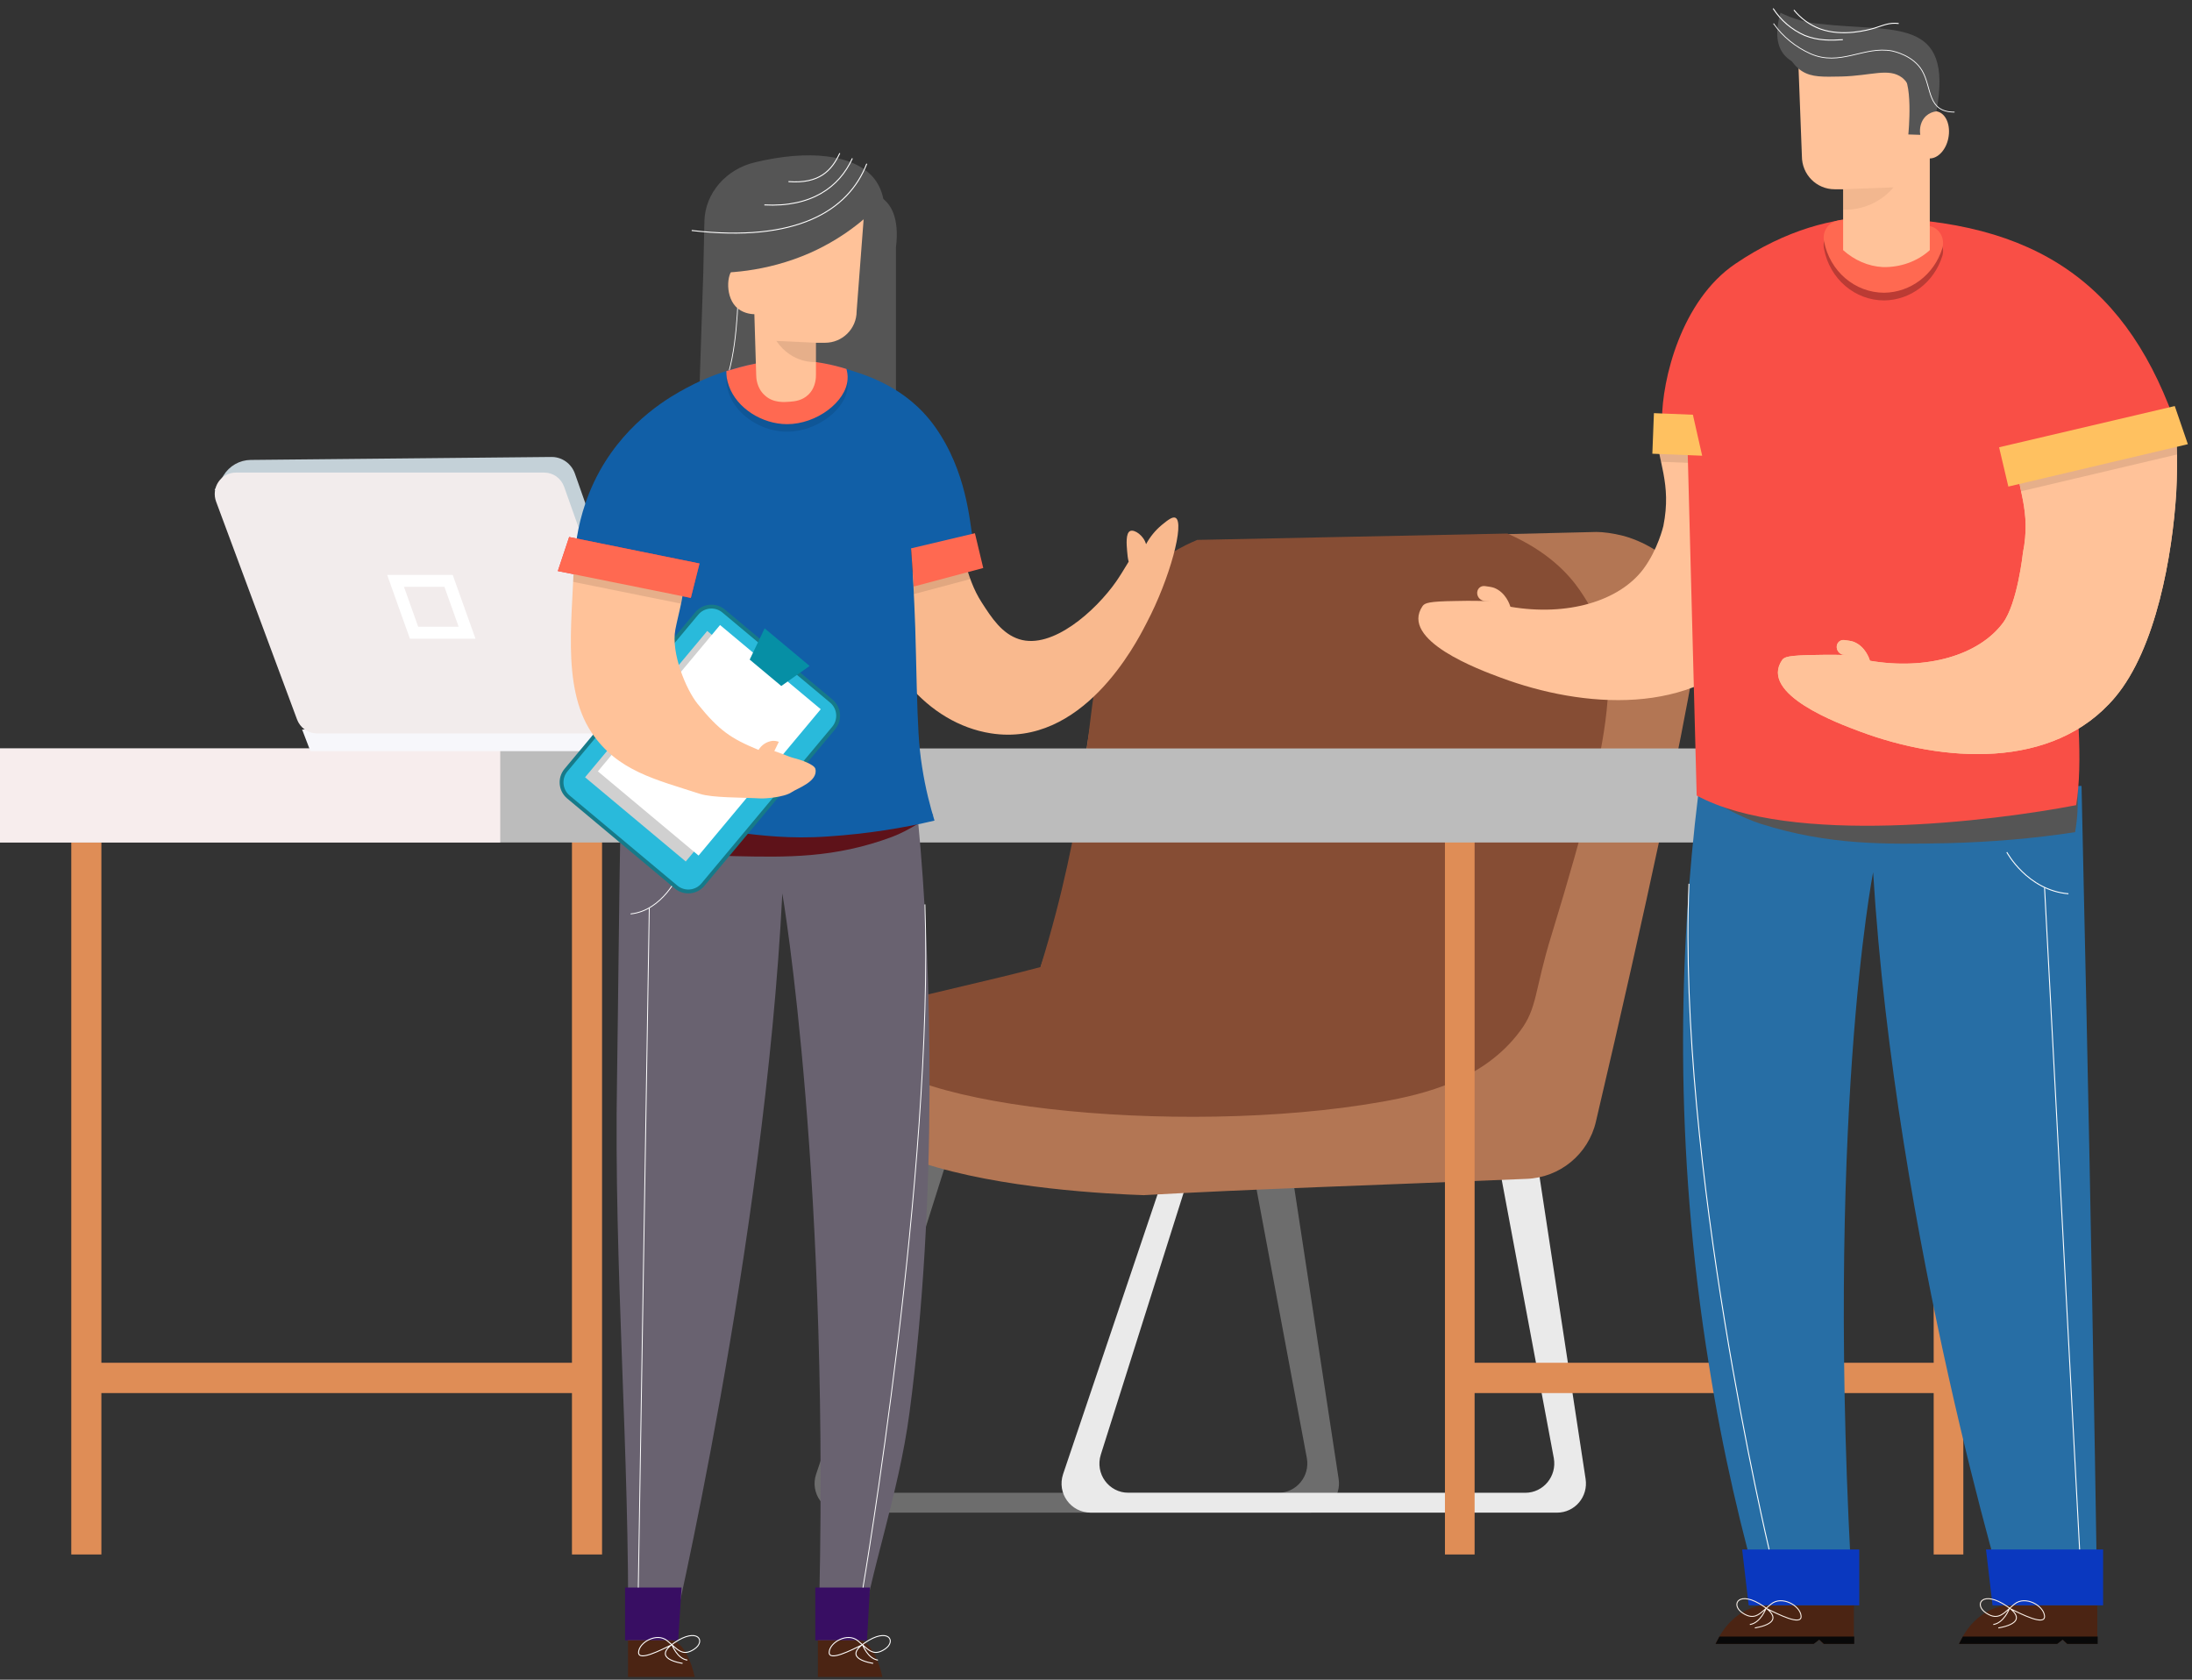 <svg width="569" height="436" viewBox="0 0 569 436" fill="none" xmlns="http://www.w3.org/2000/svg">
<rect x="0" y="0" width="569" height="436" fill="#333333" stroke="none"/>
<path d="M347.482 383.876L332.847 287.848L322.85 290.942L339.237 378.512C340.062 383.154 336.558 387.486 331.817 387.486L228.857 387.486C223.704 387.486 220.096 382.535 221.642 377.584L246.171 300.019L239.575 300.535L211.851 382.638C210.202 387.589 213.81 392.643 219.066 392.643L340.062 392.643C344.597 392.643 348.204 388.517 347.482 383.876Z" fill="#6D6D6D"/>
<path d="M411.588 383.876L396.953 287.848L386.956 290.942L403.343 378.512C404.167 383.154 400.663 387.486 395.922 387.486L292.962 387.486C287.809 387.486 284.202 382.535 285.748 377.584L310.277 300.019L303.68 300.535L275.957 382.638C274.307 387.589 277.915 392.643 283.171 392.643L404.167 392.643C408.805 392.643 412.309 388.517 411.588 383.876Z" fill="#EAEAEA"/>
<path d="M269.979 251.437C276.678 232.149 279.461 216.162 280.697 205.022C281.316 199.452 283.583 176.864 291.416 158.607C292.859 155.306 295.435 149.736 301.413 145.507C306.875 141.588 312.647 140.66 315.945 140.453L414.37 138.081C416.122 138.081 418.596 138.39 421.481 139.113C428.077 140.969 433.231 144.889 435.807 148.086C442.3 155.925 440.548 167.58 439.621 173.253C436.632 191.407 427.665 234.109 414.267 291.148C412.309 299.606 404.888 305.692 396.231 306.001C357.067 307.651 323.984 308.683 296.878 310.23C287.912 309.92 259.672 308.579 239.163 301.772C233.494 299.915 227.208 297.234 224.013 291.148C221.23 285.991 221.848 280.524 222.26 277.842C223.291 269.488 227.723 263.711 230.299 260.927C243.492 257.626 256.787 254.532 269.979 251.437Z" fill="#B37654"/>
<path d="M270.082 251.025C276.06 231.633 279.048 215.955 280.697 205.022C284.511 179.442 283.686 162.733 296.363 149.736C301.516 144.476 307.082 141.691 310.792 140.144C337.588 139.628 364.488 139.009 391.284 138.494C401.9 143.135 407.259 149.118 410.042 153.14C421.069 169.128 420.76 183.877 402.724 242.773C398.292 257.11 399.117 261.649 394.582 267.631C385.203 280.318 369.744 284.031 358.716 285.991C305.742 295.377 226.074 287.022 224.322 269.591C224.116 267.631 225.043 264.64 230.093 260.823C243.904 257.213 256.478 254.635 270.082 251.025Z" fill="#864D34"/>
<path d="M148.469 217.525L148.469 353.736L26.315 353.736L26.315 217.525L18.501 217.525L18.501 403.499L26.315 403.499L26.315 361.605L148.469 361.605L148.469 403.499L156.283 403.499L156.283 217.525L148.469 217.525Z" fill="#DF8D56"/>
<path d="M509.757 353.736L509.642 353.736L509.642 217.525L501.943 217.525L501.943 353.736L382.778 353.736L382.778 217.525L375.078 217.525L375.078 403.499L382.778 403.499L382.778 361.605L501.943 361.605L501.943 403.499L509.642 403.499L509.642 361.605L509.757 361.605L509.757 353.736Z" fill="#DF8D56"/>
<path d="M538.945 194.278L0 194.278L-1.15688e-09 218.687L538.945 218.687L538.945 194.278Z" fill="#BCBCBC"/>
<path d="M129.853 194.278L0 194.278L-1.15688e-09 218.687L129.853 218.687L129.853 194.278Z" fill="#F7EDED"/>
<path d="M229.417 189.356L78.419 189.356L80.573 194.983L229.417 194.983" fill="#F7F7FB"/>
<path d="M165.903 189.098C169.414 187.74 170.915 184.507 169.986 181.844L149.253 122.99C148.805 121.681 147.957 120.552 146.834 119.766C145.71 118.98 144.37 118.577 143.006 118.617L65.077 119.384C63.663 119.399 62.276 119.775 61.043 120.478C59.811 121.18 58.773 122.187 58.024 123.404L55.716 127.155L163.044 190.113L165.903 189.098Z" fill="#C4D1D8"/>
<path d="M166.495 182.911L146.436 126.346C146.052 125.269 145.35 124.337 144.426 123.679C143.501 123.021 142.4 122.668 141.271 122.668L61.199 122.668C60.313 122.672 59.443 122.893 58.66 123.313C57.878 123.733 57.207 124.339 56.706 125.079C56.204 125.819 55.886 126.672 55.779 127.564C55.673 128.456 55.781 129.361 56.094 130.201L77.113 186.766C77.507 187.819 78.204 188.727 79.115 189.371C80.026 190.014 81.108 190.364 82.217 190.372L161.33 190.372C162.211 190.371 163.078 190.156 163.86 189.744C164.641 189.331 165.314 188.734 165.82 188.003C166.327 187.271 166.652 186.427 166.77 185.541C166.887 184.655 166.793 183.753 166.495 182.911V182.911Z" fill="#F2ECEC"/>
<path fill-rule="evenodd" clip-rule="evenodd" d="M115.364 152.331L119.064 162.693L108.558 162.693L104.864 152.331L115.364 152.331ZM117.512 149.223L123.431 165.802L106.41 165.802L100.498 149.223L117.512 149.223Z" fill="white"/>
<path d="M229.417 194.983L171.108 194.983L169.128 189.356L229.417 189.356" fill="white"/>
<path d="M540.325 204C540.725 223.8 541.225 243.6 541.625 263.4C542.725 314.5 543.625 365.6 544.425 416.7L521.025 416.7C521.025 416.7 492.126 322.1 486.226 226.4C486.226 226.4 473.425 291.5 481.025 416.7L457.625 416.7C452.125 397.9 447.225 377.1 443.625 354.4C434.325 297.1 435.925 246.3 440.825 206.3C473.925 205.6 507.125 204.8 540.325 204Z" fill="#276EA5"/>
<path d="M515.525 402.2L545.925 402.2L545.925 416.7L517.226 416.7L515.525 402.2Z" fill="#0A38BF"/>
<path d="M452.225 402.2L482.625 402.2L482.625 416.7L453.925 416.7L452.225 402.2Z" fill="#0A38BF"/>
<path d="M520.925 221.2C520.925 221.2 526.225 231.1 536.925 232" stroke="white" stroke-width="0.25" stroke-miterlimit="10"/>
<path d="M539.825 402.2L530.726 230.4" stroke="white" stroke-width="0.25" stroke-miterlimit="10"/>
<path d="M459.226 402.2C459.226 402.2 435.426 302 438.426 229.4" stroke="white" stroke-width="0.25" stroke-miterlimit="10"/>
<path d="M521.118 416.7C521.118 416.7 513.118 416.7 508.518 426.7L534.018 426.7L535.418 425.6L536.518 426.7L544.418 426.7L544.418 416.7L521.118 416.7Z" fill="#4B2413"/>
<path d="M457.925 416.7C457.925 416.7 449.925 416.7 445.325 426.7L470.825 426.7L472.225 425.6L473.325 426.7L481.225 426.7L481.225 416.7L457.925 416.7Z" fill="#4B2413"/>
<path d="M518.721 422.575C519.021 422.475 527.421 421.375 521.021 416.975C514.621 412.575 512.221 416.475 515.521 418.675C518.821 420.875 520.121 418.675 522.921 416.375C525.721 414.075 530.521 416.775 530.721 419.475C530.921 422.175 524.721 418.975 521.621 417.475C521.621 417.475 520.221 421.275 517.421 421.675" stroke="#FBF1E9" stroke-width="0.25" stroke-miterlimit="10"/>
<path d="M455.528 422.575C455.828 422.475 464.228 421.375 457.828 416.975C451.428 412.575 449.028 416.475 452.328 418.675C455.628 420.875 456.928 418.675 459.728 416.375C462.528 414.075 467.328 416.775 467.528 419.475C467.728 422.175 461.528 418.975 458.428 417.475C458.428 417.475 457.028 421.275 454.228 421.675" stroke="#FBF1E9" stroke-width="0.25" stroke-miterlimit="10"/>
<path d="M544.518 426.7L536.618 426.7L535.418 425.6L534.018 426.7L508.518 426.7L509.518 424.8L544.518 424.8L544.518 426.7Z" fill="#080808"/>
<path d="M481.325 426.7L473.425 426.7L472.225 425.6L470.825 426.7L445.325 426.7L446.325 424.8L481.325 424.8L481.325 426.7Z" fill="#080808"/>
<g clip-path="url(#clip0_122_15750)">
<path d="M471.681 108.203C457.281 107.003 443.681 111.203 429.481 110.003C430.381 120.103 433.981 125.403 431.781 136.503C431.781 136.503 430.381 142.603 426.581 147.703C420.281 156.103 406.781 160.003 392.081 157.503C391.881 156.903 390.881 153.803 387.881 152.603C387.375 152.401 386.37 152.238 385.41 152.126C384.239 151.99 383.323 152.96 383.457 154.132V154.132C383.571 155.123 384.366 155.913 385.362 155.977C386.198 156.031 386.891 156.072 386.891 156.072C384.491 155.972 382.081 155.903 377.781 156.003C370.881 156.103 369.881 156.503 369.281 157.303C363.181 166.203 384.181 173.903 389.581 175.903C410.781 183.803 439.581 186.103 455.681 167.003C466.381 154.303 470.581 137.003 471.581 120.803C471.781 116.603 471.881 112.403 471.681 108.203Z" fill="#FFC299"/>
</g>
<path fill-rule="evenodd" clip-rule="evenodd" d="M439.54 110.088C436.209 110.269 432.862 110.289 429.481 110.003C429.793 113.503 430.429 116.426 431.035 119.214C431.082 119.431 431.129 119.646 431.176 119.861L441.847 120.29L439.54 110.088Z" fill="black" fill-opacity="0.1"/>
<path d="M538.646 216.013C527.694 217.687 516.648 218.573 505.603 218.868C489.459 219.163 474.825 219.459 457.076 213.848C451.884 212.174 447.258 209.32 444.425 208.04C458.398 205.481 473.409 204.201 488.798 202.134C505.508 199.969 524.037 199.181 539.425 198C538.925 203.5 539.967 208.828 538.646 216.013Z" fill="#555555"/>
<path d="M529.425 120L565.425 112C552.744 73.954 528.775 56.942 485.425 56.5C476.425 56.5 463.748 59.46 450.425 68.5C436.425 78 431.425 98.5 431.425 109L437.925 111L440.425 206.5C464.825 219.7 517.259 213.167 538.925 209C542.525 187.4 533.759 140.667 529.425 120Z" fill="#F94F46"/>
<path d="M565.011 115.213C550.611 114.013 537.011 118.213 522.811 117.013C523.711 127.113 527.311 132.413 525.111 143.513C525.111 143.513 523.711 156.613 519.911 161.713C513.611 170.113 500.111 174.013 485.411 171.513C485.211 170.913 484.211 167.813 481.211 166.613C480.705 166.411 479.7 166.248 478.74 166.136C477.569 166 476.653 166.97 476.788 168.141V168.141C476.902 169.133 477.696 169.923 478.693 169.987C479.528 170.041 480.222 170.081 480.222 170.081C477.822 169.981 475.411 169.913 471.111 170.013C464.211 170.113 463.211 170.513 462.611 171.313C456.511 180.213 477.511 187.913 482.911 189.913C504.111 197.813 532.911 200.113 549.011 181.013C559.711 168.313 563.911 144.013 564.911 127.813C565.111 123.613 565.211 119.413 565.011 115.213Z" fill="#FFC299"/>
<path d="M565.011 115.213C550.611 114.013 537.011 118.213 522.811 117.013C523.711 127.113 527.311 132.413 525.111 143.513C525.111 143.513 523.711 156.613 519.911 161.713C513.611 170.113 500.111 174.013 485.411 171.513C485.211 170.913 484.211 167.813 481.211 166.613C480.705 166.411 479.7 166.248 478.74 166.136C477.569 166 476.653 166.97 476.788 168.141V168.141C476.902 169.133 477.696 169.923 478.693 169.987C479.528 170.041 480.222 170.081 480.222 170.081C477.822 169.981 475.411 169.913 471.111 170.013C464.211 170.113 463.211 170.513 462.611 171.313C456.511 180.213 477.511 187.913 482.911 189.913C504.111 197.813 532.911 200.113 549.011 181.013C559.711 168.313 563.911 144.013 564.911 127.813C565.111 123.613 565.211 119.413 565.011 115.213Z" fill="#FFC299"/>
<path fill-rule="evenodd" clip-rule="evenodd" d="M524.646 127.516C524.554 127.088 524.46 126.658 524.366 126.224C523.77 123.482 523.144 120.608 522.827 117.184L523.368 117.057C530.261 117.573 537.017 116.846 543.796 116.118C550.784 115.366 557.798 114.612 565.012 115.213C565.055 116.131 565.085 117.049 565.102 117.966L524.646 127.516Z" fill="black" fill-opacity="0.1"/>
<path d="M518.925 116.1L564.525 105.4L567.925 115.3L521.325 126.3L518.925 116.1Z" fill="#FFC160"/>
<path d="M429.326 107.243L439.442 107.654L441.847 118.29L428.917 117.771L429.326 107.243Z" fill="#FFC160"/>
<path d="M500.458 60.617C502.805 60.821 504.564 62.953 504.369 65.493C504.369 65.797 504.271 66.204 504.173 66.508C502.022 73.314 495.962 77.884 489.119 77.986C481.493 77.986 474.944 72.4 473.477 64.579C472.989 62.242 474.455 59.906 476.801 59.297C477.583 59.094 478.365 58.992 479.147 58.992C482.471 58.891 494.006 60.008 500.458 60.617Z" fill="black" fill-opacity="0.25"/>
<path d="M500.458 58.617C502.805 58.821 504.564 60.953 504.369 63.493C504.369 63.797 504.271 64.204 504.173 64.508C502.022 71.314 495.962 75.884 489.119 75.986C481.493 75.986 474.944 70.4 473.477 62.579C472.989 60.242 474.455 57.906 476.801 57.297C477.583 57.094 478.365 56.992 479.147 56.992C482.471 56.891 494.006 58.008 500.458 58.617Z" fill="#FF6951"/>
<path d="M476.336 13.727L492.436 13.727C497.136 13.727 500.936 17.527 500.936 22.327L500.936 29.127C501.536 28.827 502.236 28.827 502.836 28.927C505.136 29.427 506.436 32.527 505.736 35.927C505.136 38.927 503.036 41.127 500.936 41.127L500.936 64.927C497.636 67.927 493.236 69.427 488.736 69.327C484.936 69.127 481.336 67.527 478.436 64.927L478.436 49.127L476.236 49.127C471.536 49.127 467.736 45.327 467.736 40.527L466.736 14.227C466.736 9.527 471.636 13.727 476.336 13.727Z" fill="#FFC299"/>
<path opacity="0.1" d="M491.529 48.626L478.429 49.126L478.429 54.426C483.429 54.626 488.329 52.426 491.529 48.626Z" fill="#805538"/>
<path d="M498.466 35L495.366 34.9C495.366 34.9 496.866 20 493.166 18.8C483.716 15.735 456.247 24.608 462.166 3.3C465.329 4.882 468.945 5.907 472.466 6.2C491.585 8.428 507.173 4.112 502.666 28.9C501.666 29 500.766 29.4 499.966 30.1C498.666 31.3 498.166 33.2 498.466 35Z" fill="#555555"/>
<path d="M495.366 22.1C494.863 19.278 493.555 15.289 490.236 13.538C485.208 10.911 480.079 15.484 473.34 13.83C470.323 13.149 466.3 10.911 462.378 4.1C462.277 7.505 462.68 15.289 467.809 18.5C470.323 20.057 473.139 19.959 477.967 19.862C485.811 19.668 490.236 17.527 493.756 20.154C494.36 20.641 494.963 21.322 495.366 22.1Z" fill="#555555"/>
<path d="M478.366 10.3C475.266 10.5 471.966 10.6 468.466 9.2C465.066 7.7 462.266 5.3 460.266 2.2" stroke="white" stroke-width="0.25" stroke-miterlimit="10"/>
<path d="M507.366 29.1C500.222 29.1 501.522 22.862 498.977 18.405C496.678 14.38 491.622 13.345 491.163 13.23C483.814 11.851 477.684 17.381 469.903 13.92C466.111 12.195 462.779 9.55 460.366 6.1" stroke="white" stroke-width="0.2" stroke-miterlimit="10"/>
<path d="M465.665 2.6C467.465 4.8 469.766 6.5 472.466 7.5C478.266 9.6 484.866 7.8 486.566 7.3C488.866 6.6 490.366 5.8 492.866 6.1" stroke="white" stroke-width="0.25" stroke-miterlimit="10"/>
<path d="M161.119 210.606C160.739 229.433 160.453 261.285 160.168 280.111C159.311 328.698 163.498 377.285 163.022 425.872L174.249 425.872C174.249 425.872 198.511 322.898 203.078 231.905C203.078 231.905 215.923 306.829 212.403 425.872L223.249 425.872C225.818 407.997 233.239 388.22 236.094 366.636C243.325 312.154 241.993 250.826 238.282 212.793C212.593 212.033 186.904 211.367 161.119 210.606Z" fill="#696270"/>
<path d="M176.914 412.085L162.261 412.085L162.261 425.777L176.057 425.777L176.914 412.085Z" fill="#380E63"/>
<path d="M225.819 412.085L211.642 412.085L211.642 425.777L225.058 425.777L225.819 412.085Z" fill="#380E63"/>
<path d="M176.153 226.961C176.153 226.961 172.061 236.374 163.688 237.23" stroke="white" stroke-width="0.226" stroke-miterlimit="10"/>
<path d="M165.686 412.085L168.541 235.708" stroke="white" stroke-width="0.226" stroke-miterlimit="10"/>
<path d="M224.011 412.085C224.011 412.085 242.469 303.787 240.091 234.757" stroke="white" stroke-width="0.226" stroke-miterlimit="10"/>
<path d="M174.249 425.777C174.249 425.777 178.15 425.777 180.339 435.285L168.065 435.285L163.022 435.285L163.022 425.777L174.249 425.777Z" fill="#4B2413"/>
<path d="M177.182 431.771C176.897 431.676 168.905 430.63 174.994 426.446C181.083 422.263 183.367 425.971 180.227 428.063C177.087 430.154 175.85 428.063 173.186 425.876C170.522 423.689 165.955 426.256 165.765 428.823C165.575 431.391 171.474 428.348 174.423 426.922C174.423 426.922 175.755 430.535 178.419 430.915" stroke="white" stroke-width="0.25" stroke-miterlimit="10"/>
<path d="M223.154 425.777C223.154 425.777 226.865 425.777 229.053 435.285L217.16 435.285L212.308 435.285L212.308 425.777L223.154 425.777Z" fill="#4B2413"/>
<path d="M226.658 431.771C226.373 431.676 218.381 430.63 224.47 426.446C230.559 422.263 232.843 425.971 229.703 428.063C226.563 430.154 225.326 428.063 222.662 425.876C219.998 423.689 215.431 426.256 215.241 428.823C215.05 431.391 220.949 428.348 223.899 426.922C223.899 426.922 225.231 430.535 227.895 430.915" stroke="white" stroke-width="0.25" stroke-miterlimit="10"/>
<path fill-rule="evenodd" clip-rule="evenodd" d="M301.54 136.295C303.276 134.862 304.384 134.067 305.12 134.4C307.611 135.539 303.678 150.222 297.676 161.617C297.61 161.742 297.527 161.904 297.425 162.101C294.852 167.095 280.924 194.123 257.163 190.345C241.001 187.803 227.369 172.276 225.496 152.411C226.734 151.987 227.952 151.5 229.169 151.014C230.943 150.304 232.716 149.596 234.548 149.083C236.242 148.595 237.966 148.349 239.682 148.105C241.413 147.859 243.137 147.613 244.816 147.121C246.696 146.542 248.459 145.635 250.024 144.441C251.573 149.81 252.691 153.029 254.819 156.356C257.408 160.39 260.095 164.513 264.567 165.926C273.188 168.654 284.427 158.516 289.703 150.988C290.688 149.577 291.683 147.934 292.6 146.419C292.728 146.208 292.854 146 292.978 145.795C292.741 144.951 292.647 143.848 292.571 142.954C292.436 141.358 292.183 138.353 293.377 137.834C294.501 137.345 296.902 139.037 297.491 141.255C298.512 139.367 299.884 137.683 301.54 136.295Z" fill="#F9B98E"/>
<path d="M162.547 219.382C173.923 221.345 183.436 222.032 190.497 222.228C204.129 222.522 216.584 222.817 231.589 217.222C236.002 215.554 239.925 212.708 242.278 211.432C230.314 209.272 217.761 207.309 204.717 205.543C190.693 203.678 163.135 207.015 162.841 210.352C162.547 213.689 162.449 216.732 162.547 219.382Z" fill="#5E1219"/>
<path d="M232.477 115.448L181.088 115.448L182.559 70.746C203.252 56.318 222.572 45.664 229.535 51.847C231.006 53.123 233.556 56.264 232.575 64.214L232.575 115.448L232.477 115.448Z" fill="#555555"/>
<path d="M191.664 73.412C191.664 73.412 191.742 87.666 189.145 96.682C186.547 105.698 183.532 106.197 183.532 106.197" stroke="white" stroke-width="0.2" stroke-miterlimit="10"/>
<path d="M242.676 110.735C235.125 100.135 224.141 97.191 219.826 95.817C199.623 89.535 182.362 98.467 178.145 100.724C174.321 102.785 163.141 108.87 155.687 122.219C151.568 129.678 150.097 136.647 149.509 141.161C151.274 141.161 164.219 141.652 169.809 150.878C171.477 153.626 171.771 155.982 170.594 170.312C169.025 189.843 167.75 194.849 166.965 197.793C165.494 203.094 163.925 207.314 162.748 210.258C174.223 213.596 184.128 215.264 191.679 216.147C197.465 216.834 205.017 217.816 214.824 217.129C225.318 216.442 234.732 214.871 242.578 213.007C241.499 209.473 240.224 204.762 239.342 198.971C238.459 193.475 238.263 188.371 237.969 178.262C237.772 170.704 237.773 169.036 237.576 162.754C237.282 154.412 236.89 147.541 236.498 142.634C241.793 141.652 247.089 140.573 252.483 139.591C251.699 135.665 251.012 122.415 242.676 110.735Z" fill="#115FA7"/>
<path d="M188.551 98.274C188.551 99.451 188.627 100.482 189.215 102.15C191.275 107.941 197.845 112.063 204.318 112.063C211.968 112.063 219.617 106.273 220.009 100.482C220.107 99.402 219.911 98.421 219.715 97.734C216.283 96.654 211.869 95.672 206.574 95.476C198.826 95.182 192.67 97.096 188.551 98.274Z" fill="black" fill-opacity="0.1"/>
<path d="M188.551 96.31C188.551 97.488 188.627 98.518 189.215 100.187C191.275 105.978 197.845 110.1 204.318 110.1C211.968 110.1 219.617 104.309 220.009 98.518C220.107 97.439 219.911 96.457 219.715 95.77C216.283 94.691 211.869 93.709 206.574 93.513C198.826 93.218 192.67 95.132 188.551 96.31Z" fill="#FF6951"/>
<path fill-rule="evenodd" clip-rule="evenodd" d="M236.793 148.56C237.754 148.379 238.719 148.242 239.682 148.105C241.413 147.859 243.136 147.613 244.815 147.12C246.696 146.542 248.459 145.635 250.023 144.441C250.682 146.725 251.263 148.62 251.877 150.299L237.184 154.215L236.793 148.56Z" fill="black" fill-opacity="0.1"/>
<path d="M253.072 138.413L236.498 142.339L237.185 152.252L255.23 147.443L253.072 138.413Z" fill="#FF6951"/>
<path d="M181.578 146.265L147.744 139.395L144.802 148.228L179.323 155.197L181.578 146.265Z" fill="#E93948"/>
<path d="M215.788 181.98L187.844 158.614C185.745 156.858 182.622 157.138 180.868 159.239L146.925 199.896C145.171 201.997 145.451 205.123 147.55 206.878L175.493 230.244C177.592 231.999 180.716 231.719 182.469 229.619L216.413 188.962C218.166 186.861 217.887 183.735 215.788 181.98Z" fill="#29BADB" stroke="#167A89" stroke-miterlimit="10"/>
<path d="M209.718 185.634L183.581 163.778L151.87 201.761L178.007 223.618L209.718 185.634Z" fill="#D0D0D0"/>
<path d="M213.047 184.094L186.91 162.238L155.199 200.221L181.336 222.078L213.047 184.094Z" fill="white"/>
<path d="M202.807 178.065L194.608 171.215L198.482 163.098L210.162 172.864L202.807 178.065Z" fill="#068FA5"/>
<path d="M148.967 144.351C155.675 145.558 171.582 152.095 176.927 150.515C177.496 150.348 177.241 148.827 177.398 149.779C177.966 153.332 176.113 159.152 175.309 163.421C174.161 169.536 178.084 178.988 181.095 182.718C186.695 189.647 189.725 191.698 196.904 194.653C197.287 194.014 197.81 193.471 198.433 193.064C199.057 192.658 199.765 192.399 200.503 192.307C201.07 192.272 201.637 192.356 202.17 192.552C201.768 193.386 201.366 194.23 200.954 195.055C200.611 194.957 199.885 194.721 199.65 194.623C199.414 194.525 199.65 194.623 199.65 194.623C201.258 194.829 204.818 196.478 205.956 196.743C207.8 197.185 211.379 198.421 211.654 199.57C212.448 202.868 206.897 204.644 205.505 205.626C203.543 206.99 198.355 207.304 197.522 207.255C192.52 206.97 184.939 207.117 181.673 206.057C170.258 202.347 160.314 200.169 153.596 190.197C145.358 177.948 148.977 158.475 148.967 144.351Z" fill="#FFC299"/>
<path fill-rule="evenodd" clip-rule="evenodd" d="M176.794 156.69C177.327 154.13 177.696 151.642 177.397 149.779C177.36 149.554 177.346 149.467 177.339 149.468C177.315 149.469 177.361 150.387 176.926 150.515C173.396 151.559 165.259 149.062 158.208 146.898C154.582 145.785 151.244 144.761 148.966 144.351C148.968 146.473 148.888 148.715 148.778 151.035L176.794 156.69Z" fill="black" fill-opacity="0.1"/>
<path d="M181.578 146.265L147.744 139.395L144.802 148.228L179.323 155.197L181.578 146.265Z" fill="#FF6951"/>
<path d="M217.036 47.612C217.036 47.612 211.378 46.662 201.388 47.613C192.474 48.461 192.678 69.767 192.678 69.767C192.393 69.672 192.107 69.576 191.822 69.576C191.822 69.576 191.346 69.481 190.871 69.576C188.777 70.052 188.016 76.422 190.966 79.56C192.583 81.272 194.867 81.557 195.818 81.557C196.008 88.117 196.104 90.78 196.294 97.34C196.294 98.006 196.389 100.763 198.577 102.665C200.766 104.662 203.62 104.376 204.952 104.281C206.284 104.186 208.282 103.996 209.9 102.38C211.898 100.383 211.803 97.721 211.803 97.15L211.803 88.973L214.181 88.973C218.653 88.973 222.364 85.36 222.364 80.796L224.267 55.79C224.267 51.226 221.507 47.612 217.036 47.612Z" fill="#FFC299"/>
<path d="M201.527 88.495L211.803 88.97L211.803 94.009C211.708 93.914 205.714 94.58 201.527 88.495Z" fill="black" fill-opacity="0.1"/>
<path d="M226.592 45.958C221.395 40.069 209.822 38.793 195.994 42.13C188.443 43.897 183.049 50.179 182.853 57.343C182.755 61.76 182.657 66.231 182.559 70.746C187.757 71.04 198.642 70.79 210.411 65.588C220.022 61.269 226.2 55.479 229.338 51.847C228.848 49.197 227.769 47.332 226.592 45.958Z" fill="#555555"/>
<path d="M221.258 41.1C217.859 48.598 210.618 53.834 198.422 53.188" stroke="white" stroke-width="0.25" stroke-miterlimit="10"/>
<path d="M217.997 39.763C215.895 44.236 212.744 47.765 204.666 47.137" stroke="white" stroke-width="0.25" stroke-miterlimit="10"/>
<path d="M224.996 42.499C220.186 54.833 206.624 62.98 179.554 59.829" stroke="white" stroke-width="0.25" stroke-miterlimit="10"/>
<defs>
<clipPath id="clip0_122_15750">
<rect width="103.6" height="73.8" fill="white" transform="matrix(-1 0 0 1 471.781 108.003)"/>
</clipPath>
</defs>
</svg>
